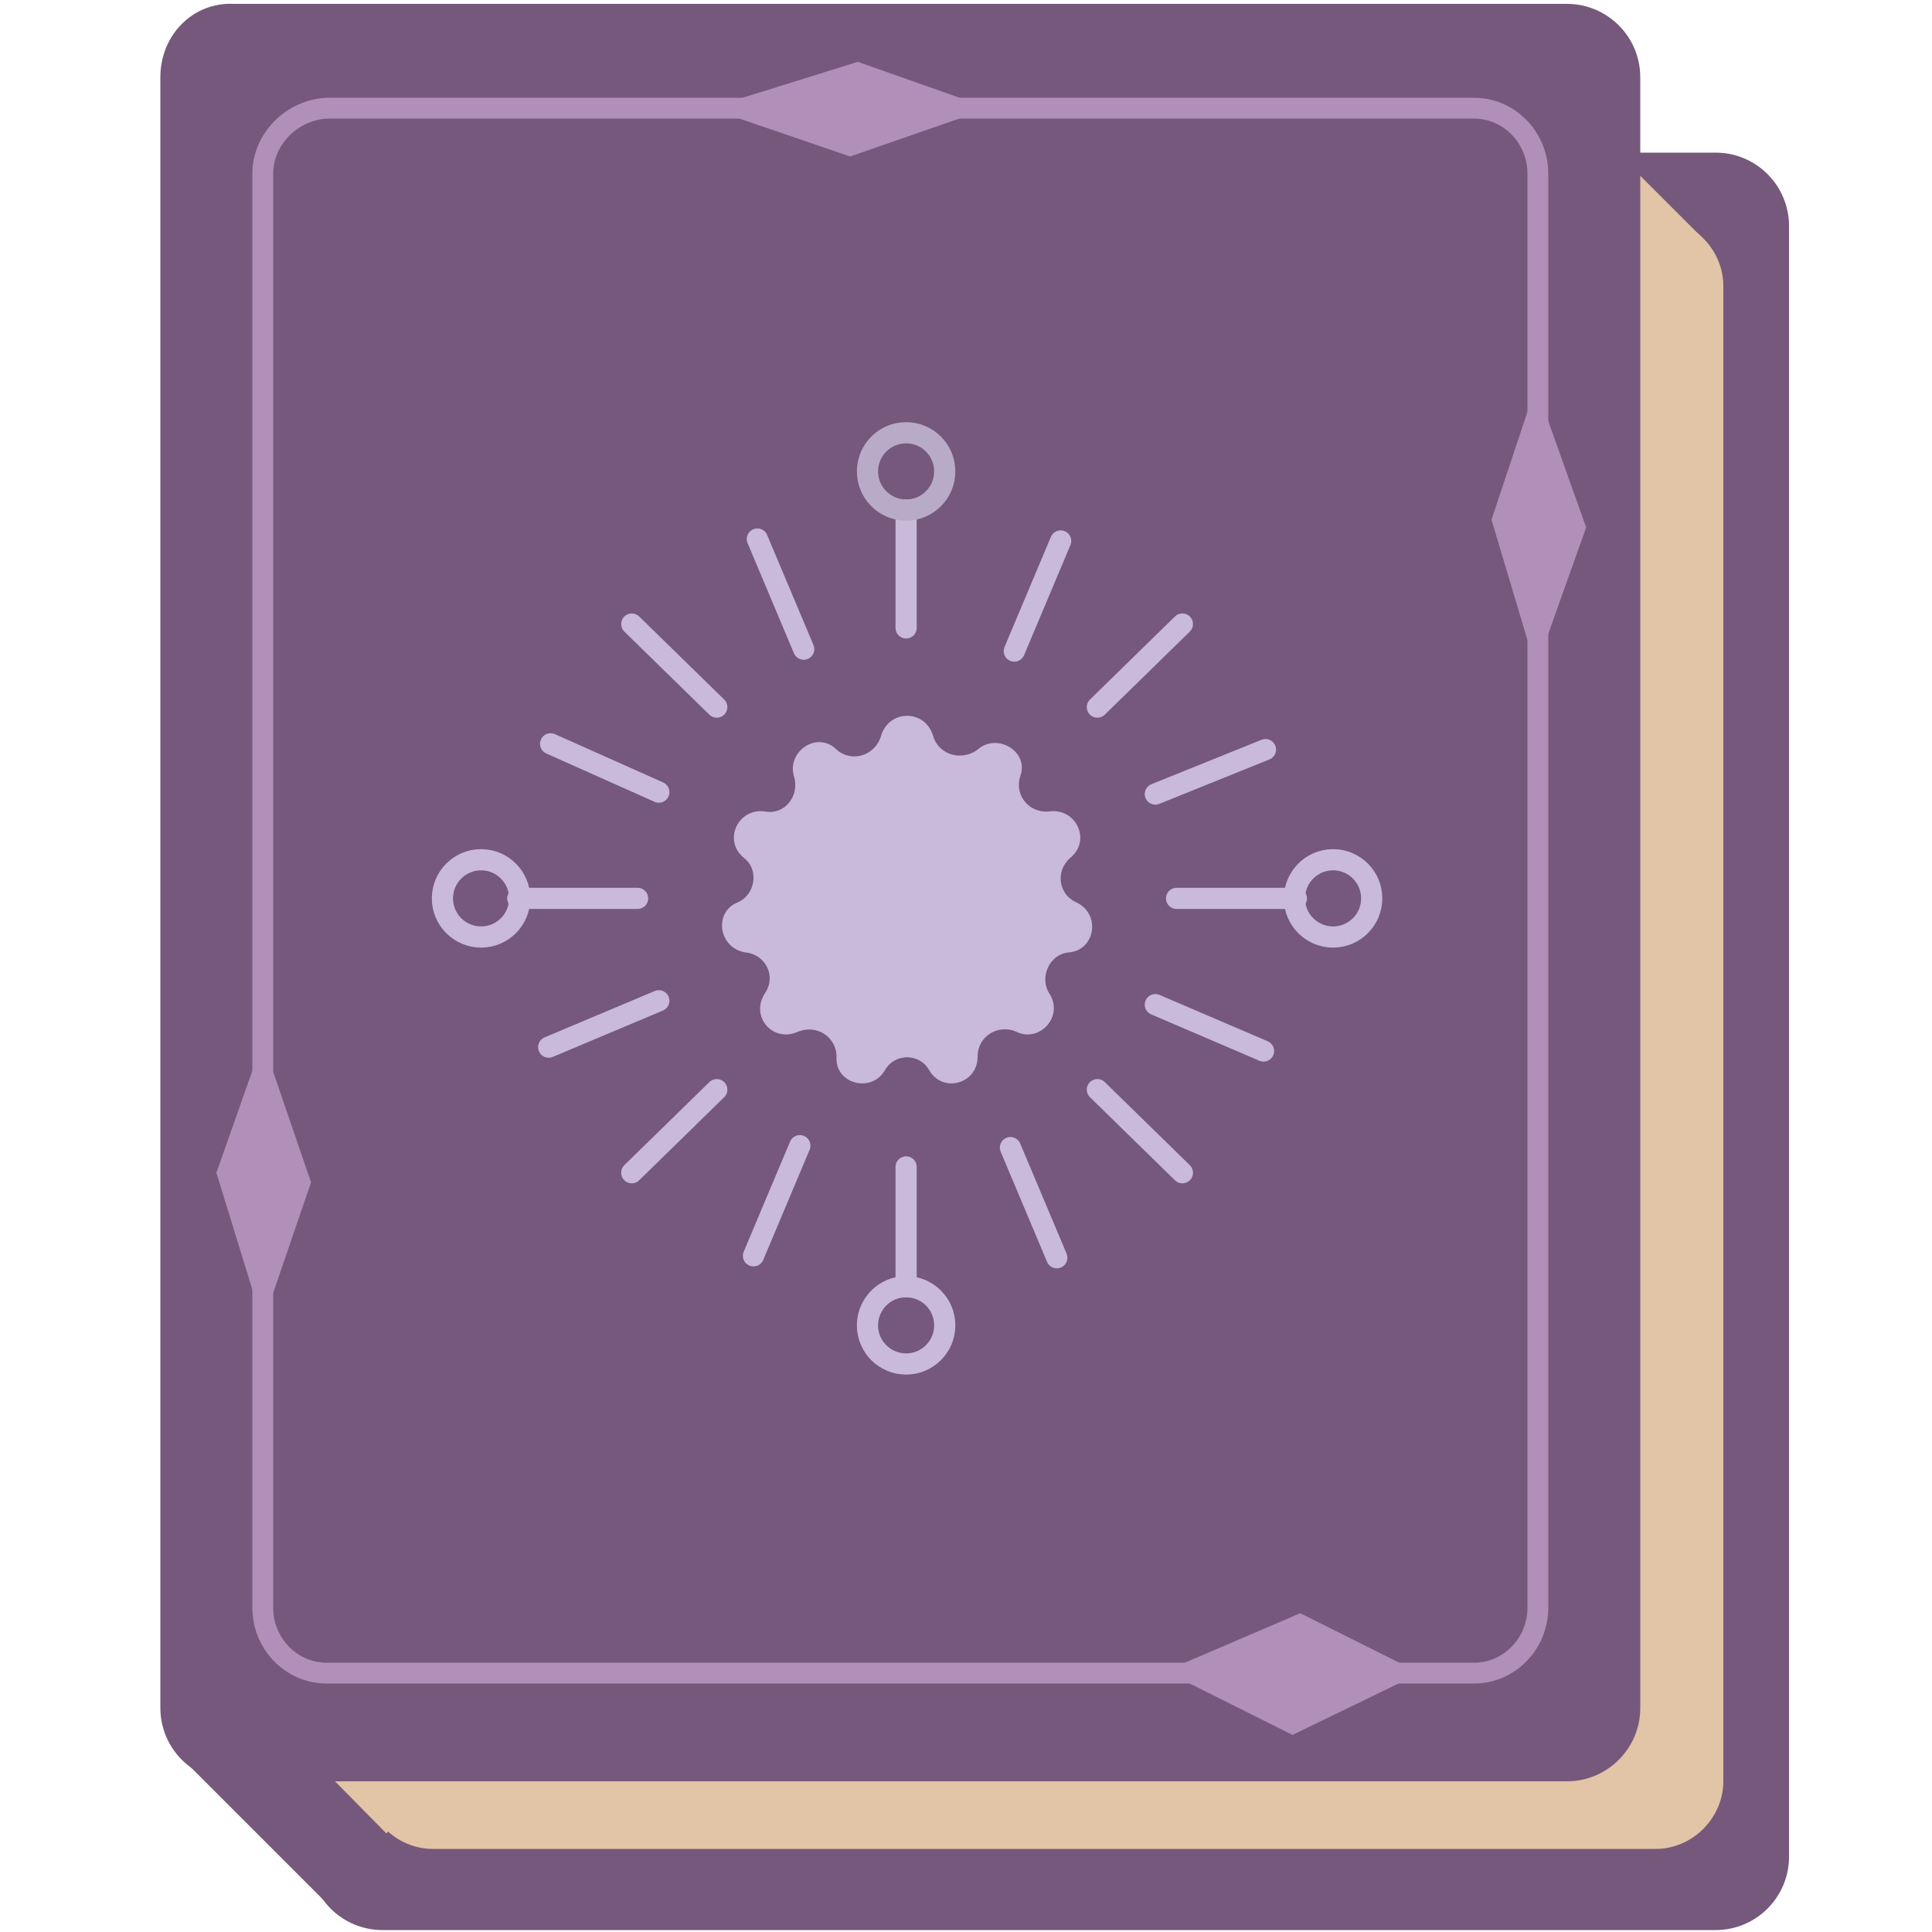 <?xml version="1.0" encoding="utf-8"?>
<!-- Generator: Adobe Illustrator 25.0.1, SVG Export Plug-In . SVG Version: 6.00 Build 0)  -->
<svg version="1.1" id="Layer_1" xmlns="http://www.w3.org/2000/svg" xmlns:xlink="http://www.w3.org/1999/xlink" x="0px" y="0px"
	 viewBox="0 0 100 100" enable-background="new 0 0 100 100" xml:space="preserve">
<polygon fill="#75587B" points="17.1,98.7 9.2,90.8 74.5,12.7 82.9,20.8 "/>
<path fill="#75587B" d="M16,11.7v84.4c0,2.1,1.7,3.8,3.8,3.8h69c2.1,0,3.8-1.7,3.8-3.8V11.7c0-2.1-1.7-3.8-3.8-3.8h-69
	C17.7,7.8,16,9.6,16,11.7z"/>
<g>
	<path fill="#E2C4A7" d="M11.8,7.8v77.4c0,1.9,1.6,3.5,3.5,3.5h63.3c1.9,0,3.5-1.6,3.5-3.5V7.8c0-1.9-1.6-3.5-3.5-3.5H15.3
		C13.4,4.3,11.8,5.8,11.8,7.8z"/>
	<path fill="#E2C4A7" d="M18.9,14.8v77.4c0,1.9,1.6,3.5,3.5,3.5h63.3c1.9,0,3.5-1.6,3.5-3.5V14.8c0-1.9-1.6-3.5-3.5-3.5H22.4
		C20.4,11.3,18.9,12.9,18.9,14.8z"/>
	<polygon fill="#E2C4A7" points="20,94.9 13.2,88 80.9,5.1 88.1,12.3 	"/>
</g>
<path fill="#75587B" d="M8.3,4v84.4c0,2.1,1.7,3.8,3.8,3.8h69c2.1,0,3.8-1.7,3.8-3.8V4c0-2.1-1.7-3.8-3.8-3.8h-69
	C10,0.1,8.3,1.8,8.3,4z"/>
<path fill="none" stroke="#B08FB8" stroke-width="1.079" stroke-miterlimit="10" d="M13.6,9v74.2c0,1.9,1.5,3.4,3.3,3.4h59.4
	c1.8,0,3.3-1.5,3.3-3.4V9c0-1.9-1.5-3.4-3.3-3.4H16.9C15.1,5.7,13.6,7.2,13.6,9z"/>
<polygon fill="#B08FB8" points="73.5,86.6 67.3,83.5 60.3,86.5 66.9,89.8 "/>
<polygon fill="#B08FB8" points="13.6,53.9 11.2,60.7 13.6,68.5 16.1,61.2 "/>
<polygon fill="#B08FB8" points="79.5,20 77.2,26.9 79.5,34.6 82.1,27.3 "/>
<polygon fill="#B08FB8" points="51.2,5.6 44.4,3.2 36.7,5.6 44,8.1 "/>
<path fill="#C8BAD8" d="M45.8,55.4L45.8,55.4c-0.7,1.2-2.6,0.7-2.5-0.7v0c0-1-1-1.7-2-1.3l0,0c-1.3,0.6-2.5-0.8-1.7-2l0,0
	c0.6-0.9,0-2-1-2.1l0,0c-1.4-0.2-1.7-2.1-0.4-2.6h0c0.9-0.4,1.1-1.7,0.3-2.3l0,0c-1.1-0.9-0.3-2.6,1.1-2.4h0c1,0.2,1.8-0.8,1.5-1.8
	v0c-0.4-1.3,1.2-2.4,2.2-1.4l0,0c0.8,0.7,2,0.3,2.3-0.7l0,0c0.4-1.4,2.3-1.4,2.7,0v0c0.3,1,1.5,1.3,2.3,0.7l0,0
	c1-0.9,2.7,0.1,2.2,1.4v0c-0.3,1,0.5,1.9,1.5,1.8h0c1.4-0.2,2.2,1.5,1.1,2.4l0,0c-0.8,0.7-0.6,1.9,0.3,2.3h0c1.3,0.6,1,2.5-0.4,2.6
	l0,0c-1,0.1-1.5,1.3-1,2.1l0,0c0.8,1.2-0.5,2.6-1.7,2l0,0c-0.9-0.4-2,0.2-2,1.3v0c0,1.4-1.8,1.9-2.5,0.7l0,0
	C47.6,54.5,46.3,54.5,45.8,55.4z"/>
<line fill="none" stroke="#C8BAD8" stroke-width="1.097" stroke-linecap="round" stroke-miterlimit="10" x1="46.9" y1="32.5" x2="46.9" y2="26.4"/>
<circle fill="none" stroke="#B8ABC7" stroke-width="1.097" stroke-miterlimit="10" cx="46.9" cy="24.4" r="2"/>
<line fill="none" stroke="#C8BAD8" stroke-width="1.097" stroke-linecap="round" stroke-miterlimit="10" x1="46.9" y1="60.4" x2="46.9" y2="66.6"/>
<circle fill="none" stroke="#C8BAD8" stroke-width="1.097" stroke-miterlimit="10" cx="46.9" cy="68.6" r="2"/>
<line fill="none" stroke="#C8BAD8" stroke-width="1.097" stroke-linecap="round" stroke-miterlimit="10" x1="37.1" y1="36.6" x2="32.7" y2="32.3"/>
<line fill="none" stroke="#C8BAD8" stroke-width="1.097" stroke-linecap="round" stroke-miterlimit="10" x1="56.8" y1="56.4" x2="61.2" y2="60.7"/>
<line fill="none" stroke="#C8BAD8" stroke-width="1.097" stroke-linecap="round" stroke-miterlimit="10" x1="33" y1="46.5" x2="26.8" y2="46.5"/>
<circle fill="none" stroke="#C8BAD8" stroke-width="1.097" stroke-miterlimit="10" cx="24.9" cy="46.5" r="2"/>
<line fill="none" stroke="#C8BAD8" stroke-width="1.097" stroke-linecap="round" stroke-miterlimit="10" x1="60.9" y1="46.5" x2="67.1" y2="46.5"/>
<circle fill="none" stroke="#C8BAD8" stroke-width="1.097" stroke-miterlimit="10" cx="69" cy="46.5" r="2"/>
<line fill="none" stroke="#C8BAD8" stroke-width="1.097" stroke-linecap="round" stroke-miterlimit="10" x1="37.1" y1="56.4" x2="32.7" y2="60.7"/>
<line fill="none" stroke="#C8BAD8" stroke-width="1.097" stroke-linecap="round" stroke-miterlimit="10" x1="56.8" y1="36.6" x2="61.2" y2="32.3"/>
<line fill="none" stroke="#C8BAD8" stroke-width="1.097" stroke-linecap="round" stroke-miterlimit="10" x1="34.1" y1="41" x2="28.5" y2="38.5"/>
<line fill="none" stroke="#C8BAD8" stroke-width="1.097" stroke-linecap="round" stroke-miterlimit="10" x1="59.8" y1="52" x2="65.4" y2="54.4"/>
<line fill="none" stroke="#C8BAD8" stroke-width="1.097" stroke-linecap="round" stroke-miterlimit="10" x1="41.4" y1="59.3" x2="39" y2="65"/>
<line fill="none" stroke="#C8BAD8" stroke-width="1.097" stroke-linecap="round" stroke-miterlimit="10" x1="52.5" y1="33.7" x2="54.9" y2="28"/>
<line fill="none" stroke="#C8BAD8" stroke-width="1.097" stroke-linecap="round" stroke-miterlimit="10" x1="41.6" y1="33.6" x2="39.2" y2="27.9"/>
<line fill="none" stroke="#C8BAD8" stroke-width="1.097" stroke-linecap="round" stroke-miterlimit="10" x1="52.3" y1="59.4" x2="54.7" y2="65.1"/>
<line fill="none" stroke="#C8BAD8" stroke-width="1.097" stroke-linecap="round" stroke-miterlimit="10" x1="34.1" y1="51.8" x2="28.4" y2="54.2"/>
<line fill="none" stroke="#C8BAD8" stroke-width="1.097" stroke-linecap="round" stroke-miterlimit="10" x1="59.8" y1="41.1" x2="65.5" y2="38.8"/>
</svg>
